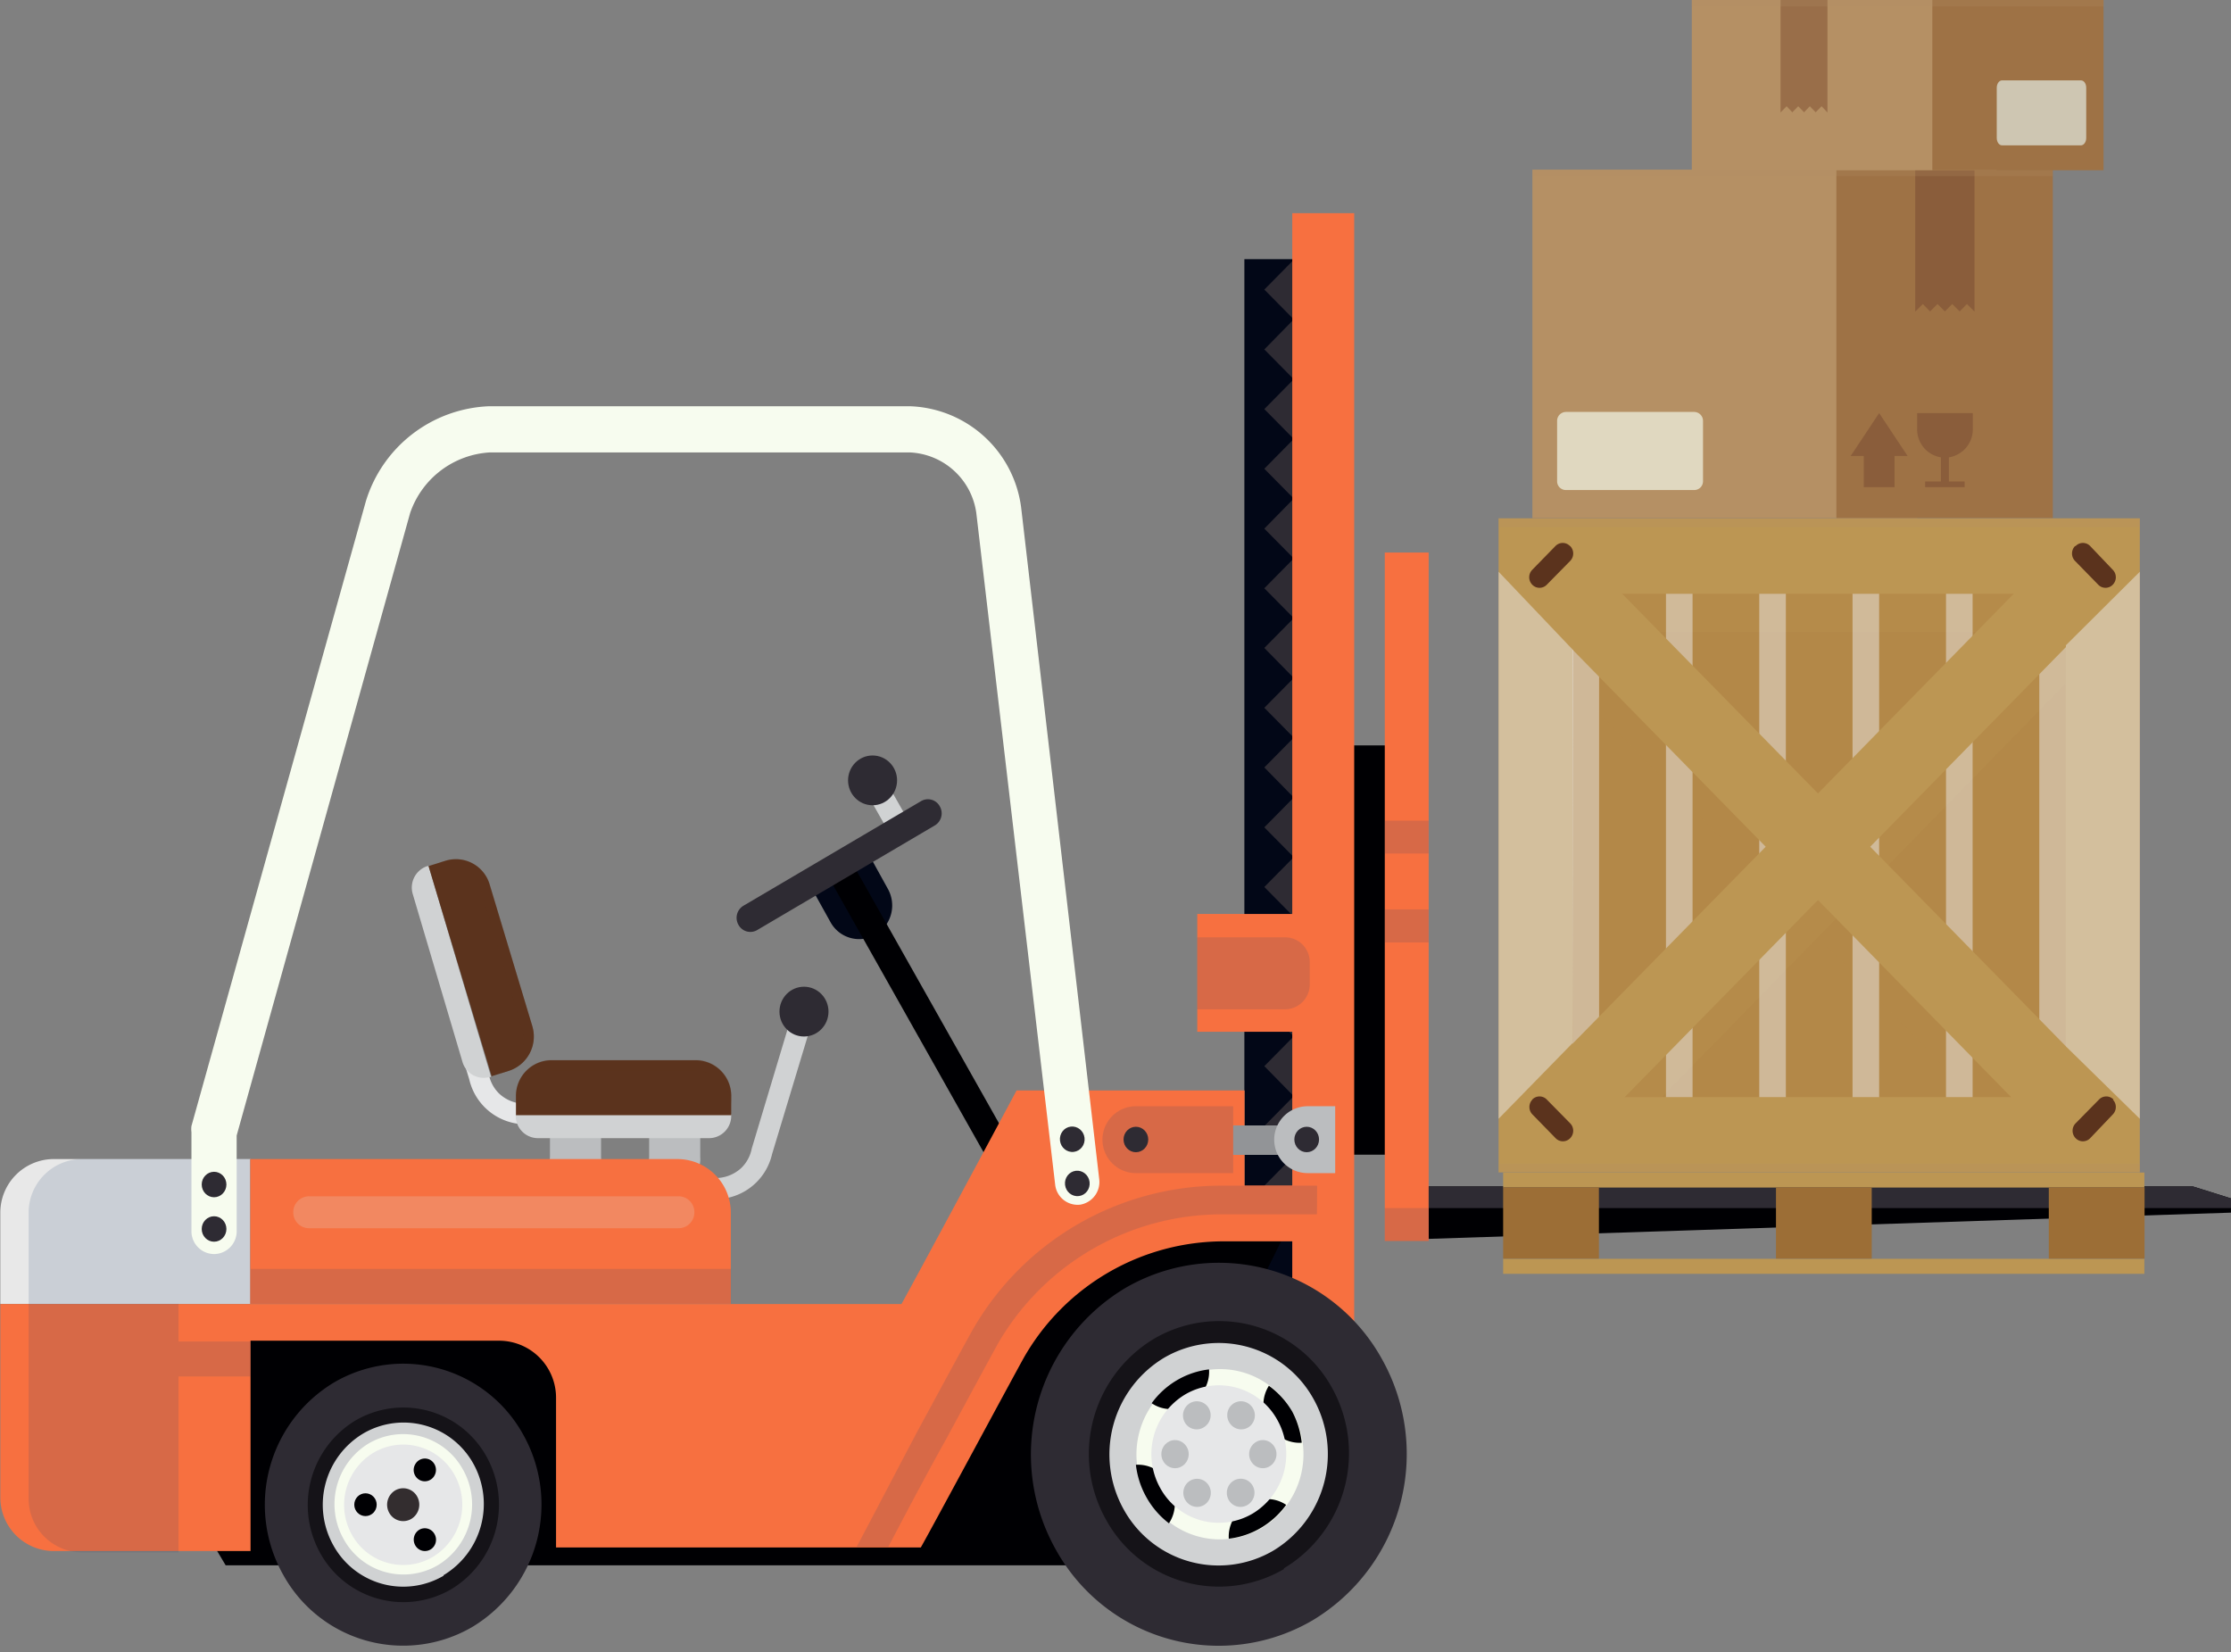 <svg xmlns="http://www.w3.org/2000/svg" viewBox="-0.017 0 117.427 86.964"><rect x="-0.017" y="0" width="117.427" height="86.964" fill="#808080" stroke="none"/><title>Depositphotos_79018434_09</title><g data-name="Layer 2"><g data-name="Layer 5" style="isolation:isolate"><path fill="#b59064" d="M80.64 8.93h20.26v18.34H80.64z"/><path fill="#9e7245" d="M96.64 8.93h11.39v18.34H96.64z"/><path fill="#8a5d3b" d="M100.39 24l-1.5-2.26-1.5 2.26h.69v1.64h1.62V24h.69z"/><path d="M103.82 22.59v-.85h-2.93v.85a1.49 1.49 0 0 0 1.25 1.48v1.27h-.83v.3h2.08v-.3h-.83v-1.27a1.49 1.49 0 0 0 1.26-1.48z" fill="#8a5d3b"/><path fill="#8a5d3b" d="M101.19 16l.38.39.39-.39.39.39.39-.39.39.39.38-.39.4.4V8.93h-3.12v7.47l.4-.4z"/><path style="mix-blend-mode:screen" fill="#b59064" opacity=".22" d="M80.64 8.93h27.39v.34H80.64z"/><path d="M89.62 25.32a.46.46 0 0 1-.46.47H82.4a.46.46 0 0 1-.46-.47v-3.17a.47.47 0 0 1 .46-.47h6.76a.47.47 0 0 1 .46.47z" fill="#e0d8c0"/><path fill="#b59064" d="M89.03 0h16.03v8.96H89.03z"/><path fill="#9e7245" d="M101.69 0h9.01v8.96h-9.01z"/><path fill="#8a5d3b" opacity=".66" d="M94.02 5.59l.3.32.31-.32.31.32.3-.32.31.32.31-.32.31.33V0H93.7v5.92l.32-.33z"/><path style="mix-blend-mode:screen" fill="#b59064" opacity=".22" d="M89.03 0h21.68v.34H89.03z"/><path d="M109.79 7.26c0 .22-.13.39-.28.39h-4.15c-.16 0-.28-.18-.28-.39V4.62c0-.22.13-.39.28-.39h4.15c.16 0 .28.17.28.39z" fill="#cec6b2"/><path fill="#000003" d="M117.41 63.82L75.18 65.2v-2.76h40.22l2.01.63v.75z"/><path fill="#000003" d="M70.14 39.23h3v21.54h-3z"/><path fill="#f77040" d="M72.87 29.08h2.31v36.23h-2.31z"/><path d="M72.87 63.58v1.73h2.31v-1.73z" style="mix-blend-mode:multiply" fill="#264575" opacity=".15"/><path d="M72.87 47.86v1.74h2.31v-1.74z" style="mix-blend-mode:multiply" fill="#264575" opacity=".15"/><path d="M72.87 43.19v1.73h2.31v-1.73z" style="mix-blend-mode:multiply" fill="#264575" opacity=".15"/><path fill="#2e2b33" d="M117.41 63.58v-.51l-2.01-.63H75.18v1.14h42.23z"/><path fill="#020717" d="M65.48 13.64h3.26v62.89h-3.26z"/><path fill="#2e2b33" d="M68.14 16.81l1.54-1.57-1.57-1.6-1.58 1.6 1.55 1.57-1.55 1.58 1.55 1.57-1.55 1.57 1.55 1.57-1.55 1.57 1.55 1.57-1.55 1.58 1.55 1.57-1.55 1.57 1.55 1.57-1.55 1.57 1.55 1.58-1.55 1.57 1.55 1.57-1.55 1.57 1.55 1.58-1.55 1.57 1.55 1.57-1.55 1.57 1.55 1.57-1.55 1.58 1.55 1.57-1.55 1.57 1.55 1.57-1.55 1.57 1.55 1.58-1.55 1.57 1.55 1.57-1.55 1.57 1.58 1.61 1.57-1.61-1.54-1.57 1.54-1.57-1.54-1.57 1.54-1.58-1.54-1.57 1.54-1.57-1.54-1.57 1.54-1.57-1.54-1.58 1.54-1.57-1.54-1.57 1.54-1.57-1.54-1.57 1.54-1.58-1.54-1.57 1.54-1.57-1.54-1.57 1.54-1.58-1.54-1.57 1.54-1.57-1.54-1.57 1.54-1.57-1.54-1.58 1.54-1.57-1.54-1.57 1.54-1.57-1.54-1.57 1.54-1.57-1.54-1.58z"/><path d="M37.62 63.11a3.05 3.05 0 0 0 3-2.37l2-6.62a.57.57 0 0 0-.38-.71.56.56 0 0 0-.69.38l-2 6.66a1.94 1.94 0 0 1-.53 1 2 2 0 0 1-1.43.55.57.57 0 0 0 0 1.14z" fill="#d0d2d3"/><path d="M45.78 40.85a.59.59 0 0 1 .81.22l1.23 2.16a.61.61 0 0 1-.22.83.59.59 0 0 1-.81-.22l-1.23-2.17a.62.62 0 0 1 .22-.83z" fill="#d0d2d3"/><ellipse cx="45.91" cy="41.07" rx="1.29" ry="1.31" fill="#2e2b33"/><path d="M42.7 46.74l1 1.8a1.72 1.72 0 0 0 2.37.65 1.79 1.79 0 0 0 .64-2.42l-1-1.81z" fill="#020717"/><path d="M43.84 45.15a.71.71 0 0 1 1 .27L54.19 62a.74.74 0 0 1-.26 1 .71.71 0 0 1-1-.27l-9.35-16.59a.74.74 0 0 1 .26-1z" fill="#000003"/><path d="M49.45 42.44a.74.74 0 0 1-.26 1l-9.34 5.5a.71.71 0 0 1-1-.27.74.74 0 0 1 .26-1l9.34-5.5a.71.71 0 0 1 1 .27z" fill="#2e2b33"/><path d="M27.68 59.17a3.05 3.05 0 0 1-3-2.37L23.52 53a.57.57 0 0 1 .38-.71.56.56 0 0 1 .69.38l1.12 3.87a1.94 1.94 0 0 0 .53 1 2 2 0 0 0 1.43.55.57.57 0 0 1 0 1.14z" fill="#e6e7e8"/><path d="M31.62 59.54v1.35a1.35 1.35 0 1 1-2.69 0v-1.35z" fill="#bbbdbf"/><path d="M36.84 59.54v1.35a1.35 1.35 0 1 1-2.69 0v-1.35z" fill="#bbbdbf"/><path d="M27.13 58.72v-.07h11.34v.07a1.17 1.17 0 0 1-1.16 1.18h-9a1.17 1.17 0 0 1-1.18-1.18z" fill="#d0d2d3"/><path d="M36.61 55.8H29a1.88 1.88 0 0 0-1.86 1.89v1h11.33v-1a1.88 1.88 0 0 0-1.86-1.89z" fill="#5b331d"/><path d="M36.61 55.78H29a1.88 1.88 0 0 0-1.86 1.9v.58a1.88 1.88 0 0 1 1.86-1.9h7.62a1.88 1.88 0 0 1 1.86 1.9v-.58a1.88 1.88 0 0 0-1.87-1.9z" style="mix-blend-mode:screen" fill="#5b331d" opacity=".22"/><path d="M25.76 56.68h.07l-3.29-11.1h-.06a1.19 1.19 0 0 0-.77 1.48l2.61 8.81a1.16 1.16 0 0 0 1.44.81z" fill="#d0d2d3"/><path d="M25.76 46.57L28 54a1.9 1.9 0 0 1-1.24 2.36l-.9.28-3.32-11.06.9-.28a1.85 1.85 0 0 1 2.32 1.27z" fill="#5b331d"/><path d="M25.77 46.57L28 54a1.9 1.9 0 0 1-1.24 2.36l-.54.17a1.9 1.9 0 0 0 1.24-2.36l-2.2-7.45a1.85 1.85 0 0 0-2.32-1.27l.54-.17a1.85 1.85 0 0 1 2.29 1.29z" style="mix-blend-mode:screen" fill="#5b331d" opacity=".22"/><path fill="#000003" d="M58.97 82.38H11.86l-1.55-2.61.84-10.01 35.29.47 13.3-5.53 8.43-.9-9.2 18.58z"/><path d="M24.85 85.62a7.21 7.21 0 0 1-9.95-2.72 7.51 7.51 0 0 1 2.66-10.14 7.21 7.21 0 0 1 9.95 2.72 7.52 7.52 0 0 1-2.66 10.14z" fill="#2e2b33"/><path d="M23.73 83.64a5 5 0 0 1-6.88-1.88 5.2 5.2 0 0 1 1.84-7 5 5 0 0 1 6.89 1.88 5.2 5.2 0 0 1-1.85 7zm-4-7.13a3.12 3.12 0 0 0-1.11 4.22 3 3 0 0 0 4.13 1.13 3.12 3.12 0 0 0 1.11-4.22 3 3 0 0 0-4.13-1.13z" fill="#000003" opacity=".55"/><path d="M23.33 82.93a4.2 4.2 0 0 1-5.79-1.58 4.37 4.37 0 0 1 1.55-5.9A4.2 4.2 0 0 1 24.88 77a4.37 4.37 0 0 1-1.55 5.9zm-3.39-6a2.63 2.63 0 0 0-.94 3.56 2.52 2.52 0 0 0 3.47 1 2.63 2.63 0 0 0 .93-3.54 2.52 2.52 0 0 0-3.48-.95z" fill="#d0d2d3"/><path d="M24.35 77.34a3.59 3.59 0 0 0-5-1.35A3.74 3.74 0 0 0 18.07 81a3.59 3.59 0 0 0 5 1.35 3.74 3.74 0 0 0 1.28-5.01z" fill="#f7fcef"/><path d="M23.9 77.61a3.08 3.08 0 0 0-4.25-1.16 3.21 3.21 0 0 0-1.14 4.33 3.08 3.08 0 0 0 4.25 1.16 3.21 3.21 0 0 0 1.14-4.33z" fill="#e6e7e8"/><path d="M21.94 78.76a.84.84 0 0 0-1.16-.32.88.88 0 0 0-.31 1.18.84.84 0 0 0 1.16.32.88.88 0 0 0 .31-1.18z" fill="#332d2f"/><path d="M22.85 80.73a.6.6 0 0 1-.21.82.58.58 0 0 1-.8-.22.61.61 0 0 1 .21-.82.58.58 0 0 1 .8.22z" fill="#000003"/><ellipse cx="19.22" cy="79.19" rx=".59" ry=".6" fill="#000003"/><path d="M21.84 77.06a.58.58 0 0 1 .8-.22.61.61 0 0 1 .21.82.58.58 0 0 1-.8.22.6.6 0 0 1-.21-.82z" fill="#000003"/><path d="M68 11.22V48.1h-5v6.2h5v8.09h-2.51v-5h-12c-1 1.87-5.54 10.32-6.06 11.24H0v10.15a2.82 2.82 0 0 0 2.79 2.85h10.38V70.56h13.08a3 3 0 0 1 3 3v7.88h19.2c.57-1 4.87-9 5.43-10a12.13 12.13 0 0 1 10.56-6.11H68v8.76h3.26V11.22z" fill="#f77040"/><path d="M69.08 85.27a9.79 9.79 0 0 1-13.51-3.69 10.21 10.21 0 0 1 3.62-13.78 9.8 9.8 0 0 1 13.51 3.69 10.21 10.21 0 0 1-3.62 13.78z" fill="#2e2b33"/><path d="M67.56 82.58A6.78 6.78 0 0 1 58.21 80a7.07 7.07 0 0 1 2.51-9.54A6.78 6.78 0 0 1 70.07 73a7.07 7.07 0 0 1-2.51 9.54zm-5.48-9.68a4.24 4.24 0 0 0-1.5 5.73 4.07 4.07 0 0 0 5.61 1.53 4.24 4.24 0 0 0 1.5-5.73 4.07 4.07 0 0 0-5.61-1.53z" fill="#000003" opacity=".55"/><path d="M67 81.61a5.7 5.7 0 0 1-7.86-2.15 5.94 5.94 0 0 1 2.11-8 5.7 5.7 0 0 1 7.86 2.15 5.94 5.94 0 0 1-2.11 8zm-4.6-8.13a3.57 3.57 0 0 0-1.26 4.81 3.42 3.42 0 0 0 4.72 1.29 3.57 3.57 0 0 0 1.26-4.81 3.42 3.42 0 0 0-4.72-1.29z" fill="#d0d2d3"/><path d="M68 74.29a4.35 4.35 0 0 0-6-1.64 4.54 4.54 0 0 0-1.61 6.13 4.35 4.35 0 0 0 6 1.64A4.54 4.54 0 0 0 68 74.29z" fill="#f7fcef"/><path d="M62.62 73.84a1.85 1.85 0 0 0 1-1.77 4.31 4.31 0 0 0-1.69.57 4.37 4.37 0 0 0-1.33 1.21 1.78 1.78 0 0 0 2.02-.01z" fill="#000003"/><path d="M65.66 79.22a1.85 1.85 0 0 0-1 1.76 4.3 4.3 0 0 0 1.69-.57 4.44 4.44 0 0 0 1.33-1.21 1.77 1.77 0 0 0-2.02.02z" fill="#000003"/><path d="M66.77 72.93a1.87 1.87 0 0 0 0 2 1.8 1.8 0 0 0 1.73 1 4.53 4.53 0 0 0-.5-1.64 4.42 4.42 0 0 0-1.23-1.36z" fill="#000003"/><path d="M61.5 78.09a1.8 1.8 0 0 0-1.73-1 4.53 4.53 0 0 0 .56 1.72 4.45 4.45 0 0 0 1.18 1.36 1.87 1.87 0 0 0-.01-2.08z" fill="#000003"/><path d="M67.21 74.72a3.51 3.51 0 0 0-4.85-1.33 3.66 3.66 0 0 0-1.3 4.94 3.51 3.51 0 0 0 4.85 1.33 3.66 3.66 0 0 0 1.3-4.94z" fill="#e6e7e8"/><path d="M65.92 78.2a.75.75 0 0 1-.27 1 .71.71 0 0 1-1-.27.75.75 0 0 1 .26-1 .72.72 0 0 1 1.01.27z" fill="#bbbdbf"/><path d="M63.61 74.12a.74.74 0 0 1-.27 1 .71.71 0 0 1-1-.27.75.75 0 0 1 .27-1 .72.72 0 0 1 1 .27z" fill="#bbbdbf"/><ellipse cx="66.45" cy="76.53" rx=".72" ry=".74" fill="#bbbdbf"/><ellipse cx="61.83" cy="76.53" rx=".72" ry=".74" fill="#bbbdbf"/><path d="M64.67 74.12a.72.72 0 0 1 1-.27.75.75 0 0 1 .27 1 .71.71 0 0 1-1 .27.75.75 0 0 1-.27-1z" fill="#bbbdbf"/><path d="M62.36 78.2a.72.72 0 0 1 1-.27.75.75 0 0 1 .26 1 .71.71 0 0 1-1 .27.75.75 0 0 1-.26-1z" fill="#bbbdbf"/><path d="M69.31 62.4h-5A15.09 15.09 0 0 0 51.17 70c-.3.53-1.5 2.75-2.77 5.09-.65 1.21-2.82 5.38-3.33 6.32h1.67c.52-1 2.1-4 3-5.59 1.27-2.35 2.47-4.57 2.76-5.09a13.61 13.61 0 0 1 11.8-6.82h5z" style="mix-blend-mode:multiply" fill="#264575" opacity=".15"/><path d="M0 63.82v4.8h13.17V61H2.79A2.82 2.82 0 0 0 0 63.82z" fill="#e8e8e8"/><path d="M38.45 63.82v4.8h-25.3V61h22.51a2.82 2.82 0 0 1 2.79 2.82z" fill="#f77040"/><path d="M9.38 68.62h29.08v-1.84H13.18V61h-8.9a2.82 2.82 0 0 0-2.79 2.85v15a2.82 2.82 0 0 0 2.79 2.85h5.1v-9.26h3.79V70.6H9.38v-2z" style="mix-blend-mode:multiply" fill="#264575" opacity=".15"/><path d="M36.53 63.8a.83.83 0 0 1-.82.84H16.24a.83.83 0 0 1-.82-.84.83.83 0 0 1 .82-.84h19.47a.83.83 0 0 1 .82.84z" style="mix-blend-mode:screen" fill="#e2ded5" opacity=".22"/><path d="M11.25 66a1.2 1.2 0 0 1-1.19-1.21v-5.2a1.23 1.23 0 0 1 0-.33l9.18-32.88a7.07 7.07 0 0 1 6.49-5h22.13a6.11 6.11 0 0 1 5.87 5.33l4.11 35.35a1.21 1.21 0 0 1-1 1.34 1.19 1.19 0 0 1-1.32-1.06L51.37 27a3.7 3.7 0 0 0-3.52-3.19H25.78A4.72 4.72 0 0 0 21.57 27l-9.13 32.76v5A1.2 1.2 0 0 1 11.25 66z" fill="#f7fcef"/><ellipse cx="11.25" cy="64.68" rx=".65" ry=".67" fill="#2e2b33"/><ellipse cx="11.25" cy="62.34" rx=".65" ry=".67" fill="#2e2b33"/><ellipse cx="56.69" cy="62.28" rx=".65" ry=".67" transform="rotate(-6.77 56.713 62.31)" fill="#2e2b33"/><ellipse cx="56.42" cy="59.95" rx=".65" ry=".67" transform="rotate(-6.81 56.478 59.948)" fill="#2e2b33"/><path fill="#929497" d="M64.89 59.23h3.26v1.55h-3.26z"/><ellipse cx="42.3" cy="53.24" rx="1.29" ry="1.31" fill="#2e2b33"/><path d="M64.89 58.22h-5.12a1.76 1.76 0 1 0 0 3.52h5.12z" fill="#264575" opacity=".15"/><path d="M70.26 58.22h-1.45a1.76 1.76 0 0 0 0 3.52h1.45z" fill="#bbbdbf"/><ellipse cx="59.77" cy="59.97" rx=".65" ry=".67" fill="#2e2b33"/><ellipse cx="68.76" cy="59.97" rx=".65" ry=".67" fill="#2e2b33"/><path d="M67.59 49.33H63v3.79h4.63a1.31 1.31 0 0 0 1.29-1.32v-1.16a1.3 1.3 0 0 0-1.33-1.31z" style="mix-blend-mode:multiply" fill="#264575" opacity=".15"/><path fill="#bc9653" d="M78.86 27.28h33.75V61.7H78.86z"/><path style="mix-blend-mode:multiply" fill="#bc9653" opacity=".22" d="M105.83 57.74l-23.21-23.8v2.02l21.27 21.78h1.94z"/><path style="mix-blend-mode:multiply" fill="#9b6127" opacity=".26" d="M82.75 31.25h25.97v26.49H82.75z"/><path style="mix-blend-mode:multiply" fill="#bc9653" opacity=".22" d="M82.75 31.25h25.97v2.02H82.75z"/><path style="mix-blend-mode:multiply" fill="#bc9653" opacity=".22" d="M85.52 57.74l23.2-23.8v2.02L87.45 57.74h-1.93z"/><path style="mix-blend-mode:multiply" fill="#e5dfda" opacity=".55" d="M107.32 31.25h1.4v26.49h-1.4z"/><path style="mix-blend-mode:multiply" fill="#e5dfda" opacity=".55" d="M102.41 31.25h1.4v26.49h-1.4z"/><path style="mix-blend-mode:multiply" fill="#e5dfda" opacity=".55" d="M97.49 31.25h1.4v26.49h-1.4z"/><path style="mix-blend-mode:multiply" fill="#e5dfda" opacity=".55" d="M92.58 31.25h1.4v26.49h-1.4z"/><path style="mix-blend-mode:multiply" fill="#e5dfda" opacity=".55" d="M87.67 31.25h1.4v26.49h-1.4z"/><path style="mix-blend-mode:multiply" fill="#e5dfda" opacity=".55" d="M82.75 31.25h1.4v26.49h-1.4z"/><path fill="#bc9653" d="M82.62 60.68l-2.75-2.81 28.85-29.42 2.75 2.8-28.85 29.43z"/><path fill="#bc9653" d="M108.72 60.68l2.75-2.81-28.85-29.42-2.75 2.8 28.85 29.43z"/><path d="M109.2 28.74a.56.56 0 0 0 0 .78l1.22 1.25a.53.53 0 0 0 .77 0 .56.56 0 0 0 0-.78L110 28.74a.53.53 0 0 0-.77 0z" fill="#5b331d"/><path d="M80.64 57.87a.56.56 0 0 0 0 .78l1.22 1.25a.53.53 0 0 0 .77 0 .56.56 0 0 0 0-.78l-1.23-1.25a.53.53 0 0 0-.77 0z" fill="#5b331d"/><path d="M82.63 28.74a.56.56 0 0 1 0 .78l-1.23 1.25a.53.53 0 0 1-.77 0 .56.56 0 0 1 0-.78l1.22-1.25a.53.53 0 0 1 .77 0z" fill="#5b331d"/><path d="M111.19 57.87a.56.56 0 0 1 0 .78L110 59.9a.53.53 0 0 1-.77 0 .56.56 0 0 1 0-.78l1.23-1.25a.53.53 0 0 1 .77 0z" fill="#5b331d"/><path style="mix-blend-mode:screen" fill="#b59064" opacity=".22" d="M78.86 27.28h33.75v.47H78.86z"/><path style="mix-blend-mode:multiply" fill="#b59064" opacity=".22" d="M78.86 61.24h33.75v.47H78.86z"/><path style="mix-blend-mode:multiply" fill="#e5dfda" opacity=".55" d="M112.61 30.09v28.79l-3.89-3.81V33.96l3.89-3.87z"/><path style="mix-blend-mode:multiply" fill="#e5dfda" opacity=".55" d="M82.79 34.22l-.04 20.68-3.89 3.98V30.09l3.93 4.13z"/><path fill="#bc9653" d="M79.1 61.71h33.75v.79H79.1z"/><path fill="#bc9653" d="M79.1 66.25h33.75v.79H79.1z"/><path fill="#9c6e36" d="M79.1 62.49h5.04v3.75H79.1z"/><path fill="#9c6e36" d="M93.46 62.49h5.04v3.75h-5.04z"/><path fill="#9c6e36" d="M107.82 62.49h5.04v3.75h-5.04z"/></g></g></svg>
